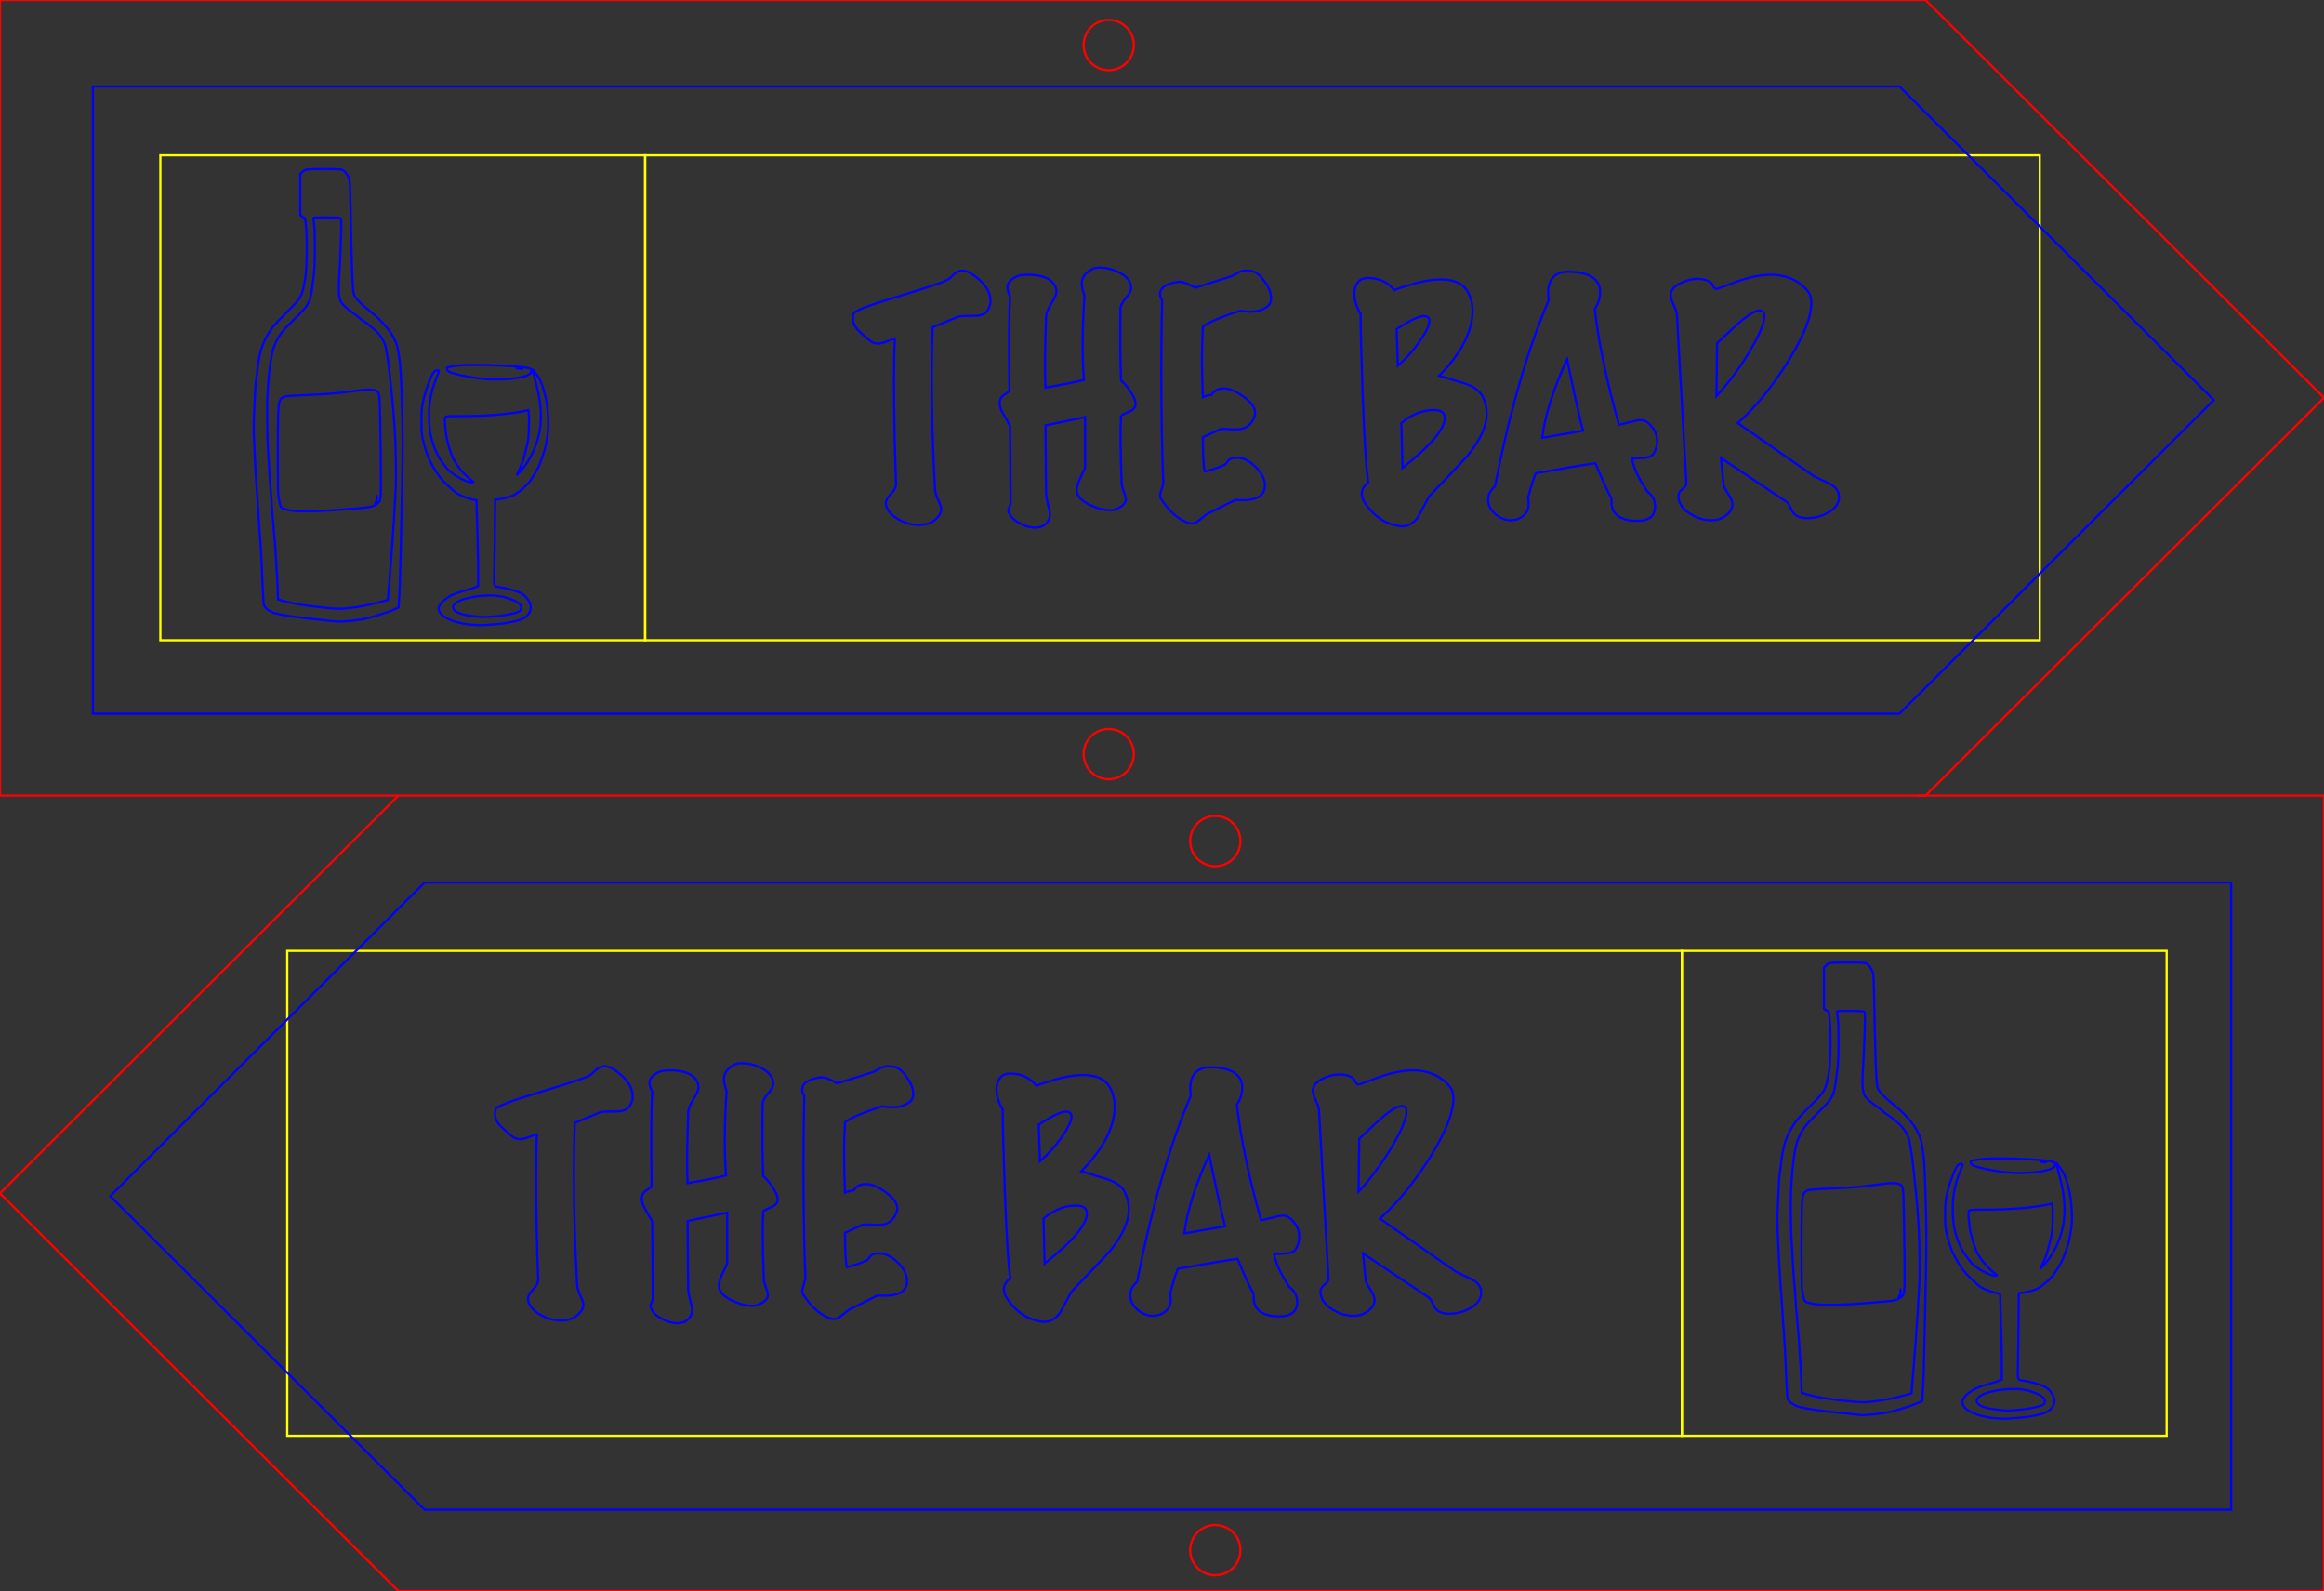 <?xml version="1.0" encoding="UTF-8" standalone="no"?>
<!-- Created with Inkscape (http://www.inkscape.org/) -->

<svg
   width="277.592mm"
   height="190mm"
   viewBox="0 0 277.592 190"
   version="1.1"
   id="svg5"
   inkscape:version="1.2.1 (9c6d41e, 2022-07-14)"
   sodipodi:docname="signage-bar.svg"
   xml:space="preserve"
   xmlns:inkscape="http://www.inkscape.org/namespaces/inkscape"
   xmlns:sodipodi="http://sodipodi.sourceforge.net/DTD/sodipodi-0.dtd"
   xmlns="http://www.w3.org/2000/svg"
   xmlns:svg="http://www.w3.org/2000/svg"><rect x="0" y="0" width="277.592" height="190" fill="#333333" stroke="none"/><sodipodi:namedview
     id="namedview7"
     pagecolor="#ffffff"
     bordercolor="#666666"
     borderopacity="1.0"
     inkscape:showpageshadow="2"
     inkscape:pageopacity="0.0"
     inkscape:pagecheckerboard="0"
     inkscape:deskcolor="#d1d1d1"
     inkscape:document-units="mm"
     showgrid="false"
     inkscape:zoom="0.57753476"
     inkscape:cx="376.60071"
     inkscape:cy="392.18419"
     inkscape:window-width="1280"
     inkscape:window-height="701"
     inkscape:window-x="0"
     inkscape:window-y="25"
     inkscape:window-maximized="0"
     inkscape:current-layer="layer1" /><defs
     id="defs2" /><g
     inkscape:label="Layer 1"
     inkscape:groupmode="layer"
     id="layer1"
     transform="translate(-74.25,-10.068)"><path
       id="rect234"
       style="vector-effect:non-scaling-stroke;fill:none;stroke:#ff0000;stroke-width:0.265;-inkscape-stroke:hairline;stop-color:#000000"
       d="m 74.25,10.068 h 230 l 47.591,47.5 -47.591,47.5 H 74.25 Z"
       sodipodi:nodetypes="cccccc" /><g
       aria-label="THE BAR"
       id="text664"
       style="font-size:35.278px;line-height:1.25;text-align:center;text-anchor:middle;vector-effect:non-scaling-stroke;fill:none;stroke:#0000ff;stroke-width:0.265;-inkscape-stroke:hairline"><path
         d="m 192.282,47.04 q -0.388,0.741 -1.658,0.741 -1.658,0 -1.94,0.106 -1.305,0.564 -3.034,1.27 -0.106,2.681 -0.106,5.891 0,6.526 0.388,13.37 0,0.494 0.353,1.305 0.388,0.776 0.388,1.129 0,0.459 -0.318,0.847 -0.776,1.058 -2.328,1.058 -1.341,0 -2.575,-0.741 -1.199,-0.706 -1.376,-1.693 -0.106,-0.529 0.529,-1.199 0.67,-0.67 0.67,-1.27 -0.247,-7.02 -0.247,-12.277 0,-3.175 0.106,-5.08 -0.035,0 -0.988,0.353 -0.635,0.247 -1.023,0.247 -0.564,0 -1.023,-0.388 -1.129,-0.953 -1.411,-1.27 -0.564,-0.635 -0.564,-1.341 0,-0.247 0.071,-0.564 0.106,-0.494 5.151,-2.011 5.433,-1.658 5.856,-1.94 0.388,-0.141 0.847,-0.635 0.494,-0.494 1.058,-0.564 0.776,-0.071 2.046,1.023 1.411,1.235 1.411,2.575 0,0.529 -0.282,1.058 z"
         style="font-family:'Marker Felt';-inkscape-font-specification:'Marker Felt';vector-effect:non-scaling-stroke"
         id="path1785" /><path
         d="m 208.157,59.669 q -0.141,2.822 0.071,8.114 0,0.353 0.247,0.988 0.247,0.635 0.247,0.917 0,0.706 -1.199,1.199 -0.247,0.106 -0.635,0.106 -1.164,0 -2.469,-0.635 -1.552,-0.741 -1.552,-1.764 0,-0.459 0.318,-1.199 0.353,-0.741 0.67,-1.446 v -6.068 l -4.727,0.988 q 0,1.729 0.035,4.868 0.035,3.14 0.035,3.175 0,0.423 0.212,1.305 0.247,0.882 0.247,1.27 0,0.706 -0.494,1.129 -0.459,0.459 -1.27,0.459 -0.847,0 -1.729,-0.459 -0.882,-0.459 -1.199,-0.953 -0.282,-0.459 -0.282,-0.67 0,-0.071 0.282,-0.741 0,-1.517 -0.035,-4.939 -0.035,-3.422 -0.035,-4.374 -0.035,-0.106 -0.847,-1.517 -0.494,-0.811 -0.353,-1.517 0.071,-0.388 0.423,-0.635 0.353,-0.247 0.706,-0.494 -0.106,-8.396 0.071,-11.359 -0.318,-0.635 -0.318,-1.023 0,-0.776 1.094,-1.305 0.459,-0.212 1.305,-0.212 2.752,0 3.351,1.482 0.106,0.282 0.106,0.529 0,0.494 -0.635,1.482 -0.6,0.953 -0.6,1.588 -0.212,5.644 -0.071,8.396 3.457,-0.6 4.586,-0.917 -0.318,-4.304 0.07,-10.089 -0.318,-0.882 -0.318,-1.446 0,-1.058 1.305,-1.729 0.282,-0.141 0.811,-0.141 1.235,0 2.399,0.6 1.341,0.706 1.376,1.799 0.035,0.494 -0.635,1.235 -0.635,0.741 -0.635,1.305 -0.071,5.08 0.071,8.537 0.564,0.459 1.129,1.341 0.6,0.882 0.6,1.446 0,0.564 -0.6,0.847 -0.6,0.282 -1.129,0.529 z"
         style="font-family:'Marker Felt';-inkscape-font-specification:'Marker Felt';vector-effect:non-scaling-stroke"
         id="path1787" /><path
         d="m 225.69,46.616 q -0.811,0.67 -2.081,0.67 -0.529,0 -1.235,-0.106 -1.023,0.318 -1.834,0.635 -1.976,0.741 -2.611,1.27 -0.212,3.669 0,8.396 0.212,-0.141 1.058,-0.282 0.423,-0.741 1.446,-0.741 1.023,0 2.364,0.988 1.376,0.988 1.376,1.94 0,0.247 -0.106,0.494 -0.423,1.058 -1.305,1.341 -0.529,0.176 -1.552,0.106 -1.023,-0.106 -1.305,0.035 -0.811,0.388 -1.976,0.917 0,3.175 0.212,4.092 1.482,-0.353 2.469,-0.847 0.176,-0.247 0.353,-0.459 0.353,-0.388 1.27,-0.318 0.988,0.071 2.046,1.129 1.058,1.058 1.058,2.152 0,0.953 -0.811,1.411 -0.811,0.459 -2.716,0.318 l -3.316,1.658 q -0.212,0.106 -0.917,0.706 -0.529,0.459 -0.953,0.459 -0.141,0 -0.318,-0.035 -1.87,-0.564 -3.387,-2.928 -0.106,-0.176 -0.106,-0.423 0,-0.106 0.388,-1.411 -0.388,-10.266 -0.141,-21.872 -0.247,-0.353 -0.247,-0.706 0,-1.164 2.152,-1.482 0.459,-0.071 1.164,0.247 0.459,0.247 0.882,0.459 l 4.233,-1.341 q 0.141,-0.035 0.811,-0.423 0.459,-0.282 1.058,-0.282 0.282,0 0.67,0.071 0.776,0.141 1.517,1.235 0.776,1.058 0.776,2.011 0,0.6 -0.388,0.917 z"
         style="font-family:'Marker Felt';-inkscape-font-specification:'Marker Felt';vector-effect:non-scaling-stroke"
         id="path1789" /><path
         d="m 251.831,59.457 q 0,2.223 -2.293,5.045 -0.459,0.529 -4.586,4.833 -0.67,1.27 -1.341,2.505 -0.882,1.199 -2.117,1.058 -2.399,-0.282 -4.022,-2.505 -0.564,-0.741 -0.564,-1.376 0,-0.706 0.776,-1.341 -0.353,-1.94 -0.67,-10.513 -0.247,-7.056 -0.247,-9.631 -0.741,-1.164 -0.741,-2.399 0,-0.917 0.529,-1.482 0.388,-0.388 1.129,-0.388 1.905,0 3.104,1.446 3.422,-1.27 5.574,-1.27 2.434,0 3.246,1.552 0.529,0.988 0.529,2.187 0,3.704 -3.986,7.761 1.623,0.494 3.246,0.988 1.517,0.564 1.976,1.552 0.459,0.953 0.459,1.976 z m -7.514,-11.642 q -0.882,0 -3.246,1.552 0,0.318 0.071,2.081 0.071,1.729 0.071,2.293 1.411,-1.199 2.575,-2.858 1.199,-1.693 1.199,-2.505 0,-0.564 -0.67,-0.564 z m 1.199,11.218 q -2.046,0 -3.881,1.552 l 0.141,5.362 q 5.045,-3.986 5.045,-5.962 0,-0.953 -1.305,-0.953 z"
         style="font-family:'Marker Felt';-inkscape-font-specification:'Marker Felt';vector-effect:non-scaling-stroke"
         id="path1791" /><path
         d="m 271.798,64.185 q -0.247,0.459 -1.094,0.564 -0.071,0 -1.517,0.071 0.247,1.588 1.834,3.951 0.917,0.67 0.917,1.764 0,1.729 -2.117,1.729 -2.011,0 -2.752,-1.023 -0.247,-0.353 -0.318,-0.953 0,-0.388 -0.035,-0.811 -0.318,-0.318 -1.905,-4.092 -2.893,0.423 -7.126,1.199 -0.423,1.023 -0.917,2.963 0.071,0.353 0.071,0.67 0,0.953 -0.635,1.446 -0.635,0.529 -1.517,0.529 -0.988,0 -1.834,-0.741 -0.847,-0.741 -0.847,-1.729 0,-0.882 0.811,-1.588 2.646,-13.441 6.421,-22.225 -0.071,-0.423 -0.071,-0.847 0,-1.764 1.199,-2.328 0.494,-0.212 1.27,-0.212 1.482,0 2.469,0.459 1.27,0.635 1.27,1.905 0,1.164 -0.635,2.081 0.67,5.997 2.893,13.829 0.212,-0.035 1.446,-0.353 0.741,-0.212 1.129,-0.212 0.459,0 0.741,0.212 1.235,0.953 1.235,2.328 0,0.741 -0.388,1.411 z m -8.467,-2.681 q -0.6,-2.223 -1.905,-8.537 -2.505,5.468 -2.963,9.384 z"
         style="font-family:'Marker Felt';-inkscape-font-specification:'Marker Felt';vector-effect:non-scaling-stroke"
         id="path1793" /><path
         d="m 293.882,69.053 q 0.035,0.212 0.035,0.388 0,1.058 -1.235,1.799 -1.235,0.706 -2.575,0.706 -0.811,0 -1.305,-0.318 -0.353,-0.212 -0.635,-0.811 -0.247,-0.635 -0.564,-0.847 l -7.796,-5.221 0.318,3.246 q 0.035,0.247 0.529,1.023 0.529,0.776 0.529,1.305 0,0.776 -0.988,1.446 -0.6,0.423 -1.517,0.423 -1.305,0 -2.434,-0.706 -1.235,-0.706 -1.482,-1.799 -0.035,-0.212 -0.035,-0.353 0,-0.494 0.459,-0.847 0.494,-0.388 0.494,-0.706 l -1.129,-20.108 q -0.035,-0.459 -0.388,-1.199 -0.353,-0.776 -0.353,-1.129 0,-0.917 1.199,-1.482 0.988,-0.494 2.011,-0.494 0.67,0 1.164,0.212 0.494,0.176 0.67,0.6 0.176,0.388 0.423,0.388 0.035,0.035 2.152,-0.776 2.469,-0.917 4.339,-0.917 2.716,0 4.374,1.905 0.459,0.529 0.459,1.482 0,2.575 -2.963,7.267 -2.822,4.41 -5.821,7.056 l 9.102,6.35 q 0.035,0.035 1.764,0.847 0.988,0.459 1.199,1.27 z m -9.454,-21.908 q -0.776,0 -2.469,1.482 -0.353,0.282 -2.611,2.434 l -0.071,6.315 q 2.187,-2.399 3.951,-5.327 1.764,-2.963 1.764,-4.233 0,-0.67 -0.564,-0.67 z"
         style="font-family:'Marker Felt';-inkscape-font-specification:'Marker Felt';vector-effect:non-scaling-stroke"
         id="path1795" /></g><rect
       style="vector-effect:non-scaling-stroke;fill:none;stroke:#ffff00;stroke-width:0.265;stroke-opacity:1;-inkscape-stroke:hairline;stop-color:#000000"
       id="rect716"
       width="57.903"
       height="57.903"
       x="93.403"
       y="28.616" /><rect
       style="vector-effect:non-scaling-stroke;fill:none;stroke:#ffff00;stroke-width:0.265;stroke-opacity:1;-inkscape-stroke:hairline;stop-color:#000000"
       id="rect1272"
       width="166.583"
       height="57.903"
       x="151.306"
       y="28.616" /><path
       id="path2062"
       style="vector-effect:non-scaling-stroke;fill:none;stroke:#ff0000;stroke-width:0.265;-inkscape-stroke:hairline;stop-color:#000000"
       d="m 121.841,105.068 -47.591,47.5 47.591,47.5 h 230 V 105.068 h -48.511"
       sodipodi:nodetypes="cccccc" /><g
       aria-label="THE BAR"
       id="text2066"
       style="font-size:35.278px;line-height:1.25;text-align:center;text-anchor:middle;vector-effect:non-scaling-stroke;fill:none;stroke:#0000ff;stroke-width:0.265;-inkscape-stroke:hairline"><path
         d="m 149.535,142.04 q -0.388,0.741 -1.658,0.741 -1.658,0 -1.94,0.106 -1.305,0.564 -3.034,1.27 -0.106,2.681 -0.106,5.891 0,6.526 0.388,13.37 0,0.494 0.353,1.305 0.388,0.776 0.388,1.129 0,0.459 -0.318,0.847 -0.776,1.058 -2.328,1.058 -1.341,0 -2.575,-0.741 -1.199,-0.706 -1.376,-1.693 -0.106,-0.529 0.529,-1.199 0.67,-0.67 0.67,-1.27 -0.247,-7.02 -0.247,-12.277 0,-3.175 0.106,-5.08 -0.035,0 -0.988,0.353 -0.635,0.247 -1.023,0.247 -0.564,0 -1.023,-0.388 -1.129,-0.953 -1.411,-1.27 -0.564,-0.635 -0.564,-1.341 0,-0.247 0.071,-0.564 0.106,-0.494 5.151,-2.011 5.433,-1.658 5.856,-1.94 0.388,-0.141 0.847,-0.635 0.494,-0.494 1.058,-0.564 0.776,-0.07 2.046,1.023 1.411,1.235 1.411,2.575 0,0.529 -0.282,1.058 z"
         style="font-family:'Marker Felt';-inkscape-font-specification:'Marker Felt';vector-effect:non-scaling-stroke"
         id="path1772" /><path
         d="m 165.41,154.669 q -0.141,2.822 0.071,8.114 0,0.353 0.247,0.988 0.247,0.635 0.247,0.917 0,0.706 -1.199,1.199 -0.247,0.106 -0.635,0.106 -1.164,0 -2.469,-0.635 -1.552,-0.741 -1.552,-1.764 0,-0.459 0.318,-1.199 0.353,-0.741 0.67,-1.446 v -6.068 l -4.727,0.988 q 0,1.729 0.035,4.868 0.035,3.14 0.035,3.175 0,0.423 0.212,1.305 0.247,0.882 0.247,1.27 0,0.706 -0.494,1.129 -0.459,0.459 -1.27,0.459 -0.847,0 -1.729,-0.459 -0.882,-0.459 -1.199,-0.953 -0.282,-0.459 -0.282,-0.67 0,-0.071 0.282,-0.741 0,-1.517 -0.035,-4.939 -0.035,-3.422 -0.035,-4.374 -0.035,-0.106 -0.847,-1.517 -0.494,-0.811 -0.353,-1.517 0.071,-0.388 0.423,-0.635 0.353,-0.247 0.706,-0.494 -0.106,-8.396 0.071,-11.359 -0.318,-0.635 -0.318,-1.023 0,-0.776 1.094,-1.305 0.459,-0.212 1.305,-0.212 2.752,0 3.351,1.482 0.106,0.282 0.106,0.529 0,0.494 -0.635,1.482 -0.6,0.953 -0.6,1.587 -0.212,5.644 -0.071,8.396 3.457,-0.6 4.586,-0.917 -0.318,-4.304 0.07,-10.089 -0.318,-0.882 -0.318,-1.446 0,-1.058 1.305,-1.729 0.282,-0.141 0.811,-0.141 1.235,0 2.399,0.6 1.341,0.706 1.376,1.799 0.035,0.494 -0.635,1.235 -0.635,0.741 -0.635,1.305 -0.071,5.08 0.07,8.537 0.564,0.459 1.129,1.341 0.6,0.882 0.6,1.446 0,0.564 -0.6,0.847 -0.6,0.282 -1.129,0.529 z"
         style="font-family:'Marker Felt';-inkscape-font-specification:'Marker Felt';vector-effect:non-scaling-stroke"
         id="path1774" /><path
         d="m 182.943,141.616 q -0.811,0.67 -2.081,0.67 -0.529,0 -1.235,-0.106 -1.023,0.318 -1.834,0.635 -1.976,0.741 -2.611,1.27 -0.212,3.669 0,8.396 0.212,-0.141 1.058,-0.282 0.423,-0.741 1.446,-0.741 1.023,0 2.364,0.988 1.376,0.988 1.376,1.94 0,0.247 -0.106,0.494 -0.423,1.058 -1.305,1.341 -0.529,0.176 -1.552,0.106 -1.023,-0.106 -1.305,0.035 -0.811,0.388 -1.976,0.917 0,3.175 0.212,4.092 1.482,-0.353 2.469,-0.847 0.176,-0.247 0.353,-0.459 0.353,-0.388 1.27,-0.318 0.988,0.07 2.046,1.129 1.058,1.058 1.058,2.152 0,0.953 -0.811,1.411 -0.811,0.459 -2.716,0.318 l -3.316,1.658 q -0.212,0.106 -0.917,0.706 -0.529,0.459 -0.953,0.459 -0.141,0 -0.318,-0.035 -1.87,-0.564 -3.387,-2.928 -0.106,-0.176 -0.106,-0.423 0,-0.106 0.388,-1.411 -0.388,-10.266 -0.141,-21.872 -0.247,-0.353 -0.247,-0.706 0,-1.164 2.152,-1.482 0.459,-0.071 1.164,0.247 0.459,0.247 0.882,0.459 l 4.233,-1.341 q 0.141,-0.035 0.811,-0.423 0.459,-0.282 1.058,-0.282 0.282,0 0.67,0.071 0.776,0.141 1.517,1.235 0.776,1.058 0.776,2.011 0,0.6 -0.388,0.917 z"
         style="font-family:'Marker Felt';-inkscape-font-specification:'Marker Felt';vector-effect:non-scaling-stroke"
         id="path1776" /><path
         d="m 209.084,154.457 q 0,2.223 -2.293,5.045 -0.459,0.529 -4.586,4.833 -0.67,1.27 -1.341,2.505 -0.882,1.199 -2.117,1.058 -2.399,-0.282 -4.022,-2.505 -0.564,-0.741 -0.564,-1.376 0,-0.706 0.776,-1.341 -0.353,-1.94 -0.67,-10.513 -0.247,-7.056 -0.247,-9.631 -0.741,-1.164 -0.741,-2.399 0,-0.917 0.529,-1.482 0.388,-0.388 1.129,-0.388 1.905,0 3.104,1.446 3.422,-1.27 5.574,-1.27 2.434,0 3.246,1.552 0.529,0.988 0.529,2.187 0,3.704 -3.986,7.761 1.623,0.494 3.246,0.988 1.517,0.564 1.976,1.552 0.459,0.953 0.459,1.976 z m -7.514,-11.642 q -0.882,0 -3.246,1.552 0,0.318 0.07,2.081 0.071,1.729 0.071,2.293 1.411,-1.199 2.575,-2.857 1.199,-1.693 1.199,-2.505 0,-0.564 -0.67,-0.564 z m 1.199,11.218 q -2.046,0 -3.881,1.552 l 0.141,5.362 q 5.045,-3.986 5.045,-5.962 0,-0.953 -1.305,-0.953 z"
         style="font-family:'Marker Felt';-inkscape-font-specification:'Marker Felt';vector-effect:non-scaling-stroke"
         id="path1778" /><path
         d="m 229.051,159.185 q -0.247,0.459 -1.094,0.564 -0.07,0 -1.517,0.07 0.247,1.588 1.834,3.951 0.917,0.67 0.917,1.764 0,1.729 -2.117,1.729 -2.011,0 -2.752,-1.023 -0.247,-0.353 -0.318,-0.953 0,-0.388 -0.035,-0.811 -0.318,-0.318 -1.905,-4.092 -2.893,0.423 -7.126,1.199 -0.423,1.023 -0.917,2.963 0.071,0.353 0.071,0.67 0,0.953 -0.635,1.446 -0.635,0.529 -1.517,0.529 -0.988,0 -1.834,-0.741 -0.847,-0.741 -0.847,-1.729 0,-0.882 0.811,-1.587 2.646,-13.441 6.421,-22.225 -0.071,-0.423 -0.071,-0.847 0,-1.764 1.199,-2.328 0.494,-0.212 1.27,-0.212 1.482,0 2.469,0.459 1.27,0.635 1.27,1.905 0,1.164 -0.635,2.081 0.67,5.997 2.893,13.829 0.212,-0.035 1.446,-0.353 0.741,-0.212 1.129,-0.212 0.459,0 0.741,0.212 1.235,0.953 1.235,2.328 0,0.741 -0.388,1.411 z m -8.467,-2.681 q -0.6,-2.223 -1.905,-8.537 -2.505,5.468 -2.963,9.384 z"
         style="font-family:'Marker Felt';-inkscape-font-specification:'Marker Felt';vector-effect:non-scaling-stroke"
         id="path1780" /><path
         d="m 251.135,164.053 q 0.035,0.212 0.035,0.388 0,1.058 -1.235,1.799 -1.235,0.706 -2.575,0.706 -0.811,0 -1.305,-0.318 -0.353,-0.212 -0.635,-0.811 -0.247,-0.635 -0.564,-0.847 l -7.796,-5.221 0.318,3.246 q 0.035,0.247 0.529,1.023 0.529,0.776 0.529,1.305 0,0.776 -0.988,1.446 -0.6,0.423 -1.517,0.423 -1.305,0 -2.434,-0.706 -1.235,-0.706 -1.482,-1.799 -0.035,-0.212 -0.035,-0.353 0,-0.494 0.459,-0.847 0.494,-0.388 0.494,-0.706 l -1.129,-20.108 q -0.035,-0.459 -0.388,-1.199 -0.353,-0.776 -0.353,-1.129 0,-0.917 1.199,-1.482 0.988,-0.494 2.011,-0.494 0.67,0 1.164,0.212 0.494,0.176 0.67,0.6 0.176,0.388 0.423,0.388 0.035,0.035 2.152,-0.776 2.469,-0.917 4.339,-0.917 2.716,0 4.374,1.905 0.459,0.529 0.459,1.482 0,2.575 -2.963,7.267 -2.822,4.41 -5.821,7.056 l 9.102,6.35 q 0.035,0.035 1.764,0.847 0.988,0.459 1.199,1.27 z m -9.454,-21.908 q -0.776,0 -2.469,1.482 -0.353,0.282 -2.611,2.434 l -0.07,6.315 q 2.187,-2.399 3.951,-5.327 1.764,-2.963 1.764,-4.233 0,-0.67 -0.564,-0.67 z"
         style="font-family:'Marker Felt';-inkscape-font-specification:'Marker Felt';vector-effect:non-scaling-stroke"
         id="path1782" /></g><rect
       style="vector-effect:non-scaling-stroke;fill:none;stroke:#ffff00;stroke-width:0.265;stroke-opacity:1;-inkscape-stroke:hairline;stop-color:#000000"
       id="rect2068"
       width="57.903"
       height="57.903"
       x="275.142"
       y="123.616" /><rect
       style="vector-effect:non-scaling-stroke;fill:none;stroke:#ffff00;stroke-width:0.265;stroke-opacity:1;-inkscape-stroke:hairline;stop-color:#000000"
       id="rect2070"
       width="166.583"
       height="57.903"
       x="108.559"
       y="123.616" /><path
       style="fill:none;stroke-width:0.265;stroke:#0000ff;stroke-opacity:1;stroke-dasharray:none;vector-effect:non-scaling-stroke;-inkscape-stroke:hairline"
       d="m 130.533,84.667 c -0.303,-0.029 -0.689,-0.083 -0.857,-0.121 -0.168,-0.038 -0.489,-0.105 -0.714,-0.15 -0.62,-0.124 -1.594,-0.579 -1.939,-0.906 -0.224,-0.212 -0.378,-0.522 -0.378,-0.759 0,-0.303 0.31,-0.743 0.761,-1.082 0.675,-0.506 1.185,-0.734 2.422,-1.077 0.623,-0.173 1.222,-0.36 1.331,-0.416 l 0.199,-0.101 0.009,-0.522 c 0.018,-1.014 -0.015,-3.358 -0.071,-5.021 -0.031,-0.926 -0.075,-2.364 -0.096,-3.196 l -0.039,-1.512 -0.284,-0.041 c -0.339,-0.049 -1.42,-0.423 -1.723,-0.596 -0.118,-0.067 -0.275,-0.154 -0.349,-0.194 -0.132,-0.071 -0.492,-0.388 -1.203,-1.06 -0.825,-0.78 -1.456,-1.693 -2.123,-3.073 -0.198,-0.41 -0.601,-1.688 -0.743,-2.357 -0.126,-0.593 -0.142,-0.841 -0.142,-2.081 1.8e-4,-1.204 0.021,-1.519 0.14,-2.173 0.227,-1.238 1.006,-3.397 1.356,-3.755 0.113,-0.116 0.239,-0.177 0.377,-0.184 0.188,-0.009 0.206,0.004 0.187,0.143 -0.012,0.084 -0.115,0.38 -0.229,0.657 -0.52,1.262 -0.765,2.221 -0.89,3.492 -0.092,0.934 -0.034,2.426 0.127,3.259 0.252,1.304 0.791,2.617 1.403,3.418 0.189,0.248 0.407,0.537 0.483,0.642 0.567,0.784 2.419,1.823 3.111,1.744 0.177,-0.02 0.175,-0.024 -0.188,-0.303 -0.517,-0.398 -1.306,-1.238 -1.593,-1.696 -0.134,-0.213 -0.299,-0.475 -0.368,-0.582 -0.285,-0.443 -0.709,-1.705 -0.908,-2.704 -0.104,-0.521 -0.222,-1.649 -0.222,-2.123 -7e-5,-0.487 -0.029,-0.479 1.764,-0.479 3.293,-0.001 5.971,-0.218 7.828,-0.633 l 0.379,-0.085 0.049,0.344 c 0.067,0.466 0.037,2.5 -0.045,3.068 -0.083,0.576 -0.438,1.998 -0.681,2.724 -0.101,0.303 -0.306,0.799 -0.455,1.102 l -0.271,0.551 0.327,-0.344 c 1.055,-1.109 1.801,-2.487 2.265,-4.186 0.404,-1.477 0.418,-3.369 0.04,-5.16 -0.209,-0.989 -0.645,-2.662 -0.74,-2.84 -0.053,-0.098 -0.049,-0.119 0.016,-0.098 0.11,0.037 0.689,0.851 0.908,1.276 0.096,0.187 0.217,0.49 0.269,0.673 0.052,0.183 0.166,0.567 0.253,0.853 0.347,1.133 0.543,3.384 0.405,4.653 -0.114,1.054 -0.313,2.004 -0.566,2.706 -0.137,0.381 -0.301,0.837 -0.363,1.014 -0.131,0.37 -0.449,0.97 -0.82,1.545 -0.141,0.219 -0.3,0.467 -0.353,0.551 -0.246,0.39 -1.166,1.228 -1.763,1.606 -0.351,0.222 -1.218,0.504 -1.745,0.567 -0.168,0.02 -0.394,0.05 -0.501,0.066 l -0.195,0.03 -0.003,1.146 c -0.005,1.818 -0.064,6.353 -0.101,7.727 -0.039,1.483 -0.038,1.484 0.565,1.558 0.853,0.104 2.212,0.489 2.685,0.761 0.384,0.221 0.614,0.454 0.878,0.89 0.373,0.616 0.305,1.236 -0.195,1.757 -0.32,0.334 -1.037,0.624 -1.88,0.76 -0.312,0.05 -0.588,0.104 -0.613,0.12 -0.093,0.057 -2.647,0.274 -3.136,0.266 -0.278,-0.005 -0.753,-0.032 -1.056,-0.06 z m 2.544,-0.976 c 1.59,-0.125 3.002,-0.428 3.315,-0.711 0.072,-0.065 0.11,-0.187 0.11,-0.353 0,-0.214 -0.036,-0.288 -0.23,-0.47 -0.352,-0.332 -1.328,-0.716 -2.25,-0.886 -1.759,-0.325 -4.797,0.181 -5.453,0.908 -0.115,0.127 -0.209,0.285 -0.209,0.351 0,0.609 0.827,0.953 2.785,1.159 0.71,0.075 1.012,0.075 1.931,0.003 z m -18.674,0.581 c -0.051,-0.014 -0.822,-0.096 -1.714,-0.181 -0.892,-0.085 -1.829,-0.182 -2.081,-0.215 -1.451,-0.188 -2.701,-0.382 -2.965,-0.46 -0.166,-0.049 -0.36,-0.089 -0.43,-0.089 -0.211,0 -0.968,-0.399 -1.177,-0.62 -0.107,-0.113 -0.225,-0.286 -0.262,-0.383 -0.037,-0.097 -0.092,-0.841 -0.124,-1.653 -0.125,-3.226 -0.275,-6.019 -0.368,-6.863 -0.03,-0.269 -0.07,-0.875 -0.09,-1.347 -0.019,-0.471 -0.049,-0.953 -0.065,-1.071 -0.016,-0.118 -0.084,-1.068 -0.151,-2.112 -0.067,-1.044 -0.136,-1.994 -0.152,-2.112 -0.016,-0.118 -0.058,-0.862 -0.091,-1.653 -0.034,-0.791 -0.094,-2.074 -0.133,-2.851 -0.055,-1.081 -0.054,-1.835 0.001,-3.214 0.101,-2.512 0.182,-3.846 0.249,-4.097 0.031,-0.118 0.089,-0.545 0.128,-0.949 0.175,-1.819 0.526,-3.106 1.136,-4.163 0.61,-1.058 0.844,-1.34 2.358,-2.85 1.837,-1.832 1.862,-1.879 2.252,-4.159 0.196,-1.145 0.231,-4.674 0.064,-6.305 -0.077,-0.751 -0.103,-0.857 -0.207,-0.857 -0.047,0 -0.171,-0.071 -0.274,-0.158 l -0.188,-0.158 v -2.45 -2.45 l 0.231,-0.231 c 0.129,-0.129 0.339,-0.261 0.474,-0.299 0.341,-0.095 3.982,-0.093 4.254,0.003 0.357,0.124 0.771,0.692 0.912,1.249 0.051,0.204 0.094,1.279 0.131,3.302 0.118,6.472 0.222,9.411 0.362,10.177 0.095,0.522 0.649,1.121 2.175,2.354 1.16,0.937 2.184,2.124 2.653,3.077 0.378,0.768 0.454,1.057 0.648,2.452 0.124,0.891 0.171,1.63 0.246,3.857 0.164,4.842 0.173,6.368 0.071,11.233 -0.054,2.576 -0.127,6.116 -0.162,7.866 -0.058,2.925 -0.111,4.398 -0.218,6.083 l -0.04,0.634 -0.344,0.151 c -0.189,0.083 -0.399,0.175 -0.467,0.205 -0.477,0.212 -2.137,0.731 -3.091,0.967 -0.823,0.203 -3.22,0.434 -3.551,0.342 z m 1.559,-1.59 c 1.144,-0.135 2.291,-0.357 3.533,-0.683 l 1.082,-0.284 0.038,-0.526 c 0.021,-0.289 0.077,-0.953 0.126,-1.474 0.048,-0.522 0.101,-1.183 0.116,-1.469 0.015,-0.286 0.07,-0.961 0.12,-1.5 0.051,-0.539 0.109,-1.324 0.13,-1.745 0.02,-0.421 0.075,-1.206 0.122,-1.745 0.047,-0.539 0.117,-1.668 0.156,-2.51 0.039,-0.842 0.095,-1.833 0.124,-2.204 0.076,-0.965 0.024,-5.05 -0.088,-6.91 -0.092,-1.529 -0.275,-3.675 -0.406,-4.752 -0.035,-0.286 -0.103,-0.961 -0.152,-1.5 -0.152,-1.665 -0.477,-3.784 -0.654,-4.257 -0.183,-0.491 -0.685,-1.227 -1.054,-1.547 -0.587,-0.509 -1.278,-1.057 -1.442,-1.144 -0.082,-0.044 -0.319,-0.223 -0.526,-0.399 -0.207,-0.176 -0.539,-0.431 -0.738,-0.567 -0.721,-0.494 -1.332,-1.052 -1.477,-1.35 -0.302,-0.622 -0.32,-1.394 -0.109,-4.786 0.047,-0.758 0.105,-2.218 0.128,-3.245 0.04,-1.75 0.035,-1.874 -0.067,-1.959 -0.091,-0.075 -0.38,-0.091 -1.677,-0.091 -1.529,0 -1.567,0.003 -1.56,0.122 0.004,0.067 0.045,0.425 0.092,0.796 0.059,0.466 0.083,1.323 0.079,2.785 -0.005,1.881 -0.024,2.269 -0.172,3.551 -0.254,2.198 -0.393,2.727 -0.904,3.436 -0.189,0.262 -0.979,1.085 -2.109,2.196 -0.594,0.584 -1.152,1.313 -1.348,1.762 -0.084,0.192 -0.204,0.46 -0.267,0.595 -0.396,0.848 -0.726,3.185 -0.865,6.122 -0.07,1.497 -0.032,4.872 0.072,6.397 0.034,0.488 0.1,1.604 0.148,2.48 0.048,0.876 0.116,1.84 0.151,2.143 0.035,0.303 0.105,1.221 0.156,2.041 0.051,0.82 0.103,1.508 0.117,1.53 0.013,0.022 0.056,0.508 0.094,1.081 0.038,0.572 0.095,1.206 0.125,1.408 0.03,0.202 0.085,0.96 0.12,1.683 0.036,0.724 0.094,1.647 0.13,2.051 0.035,0.404 0.084,1.341 0.107,2.081 l 0.042,1.347 0.582,0.17 c 0.32,0.093 0.926,0.237 1.347,0.319 1.132,0.221 2.252,0.368 4.408,0.577 0.822,0.08 1.314,0.074 2.171,-0.027 z m -6.64,-11.607 c -0.617,-0.057 -1.35,-0.245 -1.455,-0.373 -0.152,-0.186 -0.33,-0.977 -0.383,-1.699 -0.069,-0.937 -0.071,-7.689 -0.002,-9.458 0.055,-1.436 0.128,-1.729 0.489,-1.987 0.254,-0.181 0.654,-0.226 2.728,-0.308 0.943,-0.037 2.237,-0.109 2.877,-0.158 1.065,-0.083 1.689,-0.153 3.795,-0.43 0.888,-0.117 1.528,-0.09 1.814,0.075 0.406,0.234 0.404,0.216 0.479,3.604 0.037,1.683 0.074,4.397 0.081,6.03 0.015,3.421 0.009,3.485 -0.406,3.817 -0.482,0.385 -0.745,0.448 -2.458,0.588 -0.438,0.036 -1.113,0.092 -1.5,0.126 -2.423,0.211 -4.886,0.282 -6.061,0.174 z m 9.915,-1.151 c -0.001,-0.061 -0.034,-0.04 -0.09,0.058 -0.115,0.2 -0.113,0.309 0.002,0.157 0.049,-0.065 0.089,-0.162 0.088,-0.214 z m 0.046,-0.6 c -0.014,-0.093 -0.025,-0.017 -0.025,0.168 0,0.185 0.011,0.261 0.025,0.168 0.014,-0.093 0.014,-0.244 0,-0.337 z m 13.485,-13.953 c -1.594,-0.082 -4.074,-0.539 -4.813,-0.887 -0.196,-0.092 -0.262,-0.163 -0.292,-0.309 -0.021,-0.104 -0.028,-0.2 -0.016,-0.212 0.06,-0.06 0.95,-0.207 1.632,-0.27 1.352,-0.125 5.522,-0.003 7.397,0.216 0.855,0.1 1.051,0.186 1.051,0.462 0,0.411 -0.6,0.666 -2.089,0.89 -0.622,0.093 -2.1,0.15 -2.869,0.111 z m 3.857,-1.306 c -0.051,-0.033 -0.243,-0.056 -0.429,-0.051 l -0.337,0.008 0.275,0.043 c 0.447,0.069 0.597,0.069 0.49,0 z"
       id="path9516" /><path
       style="vector-effect:non-scaling-stroke;fill:none;stroke:#0000ff;stroke-width:0.265;stroke-dasharray:none;stroke-opacity:1;-inkscape-stroke:hairline"
       d="m 312.53,179.421 c -0.303,-0.029 -0.689,-0.083 -0.857,-0.121 -0.168,-0.038 -0.489,-0.105 -0.714,-0.15 -0.62,-0.124 -1.594,-0.579 -1.939,-0.906 -0.224,-0.212 -0.378,-0.522 -0.378,-0.759 0,-0.303 0.31,-0.743 0.761,-1.082 0.675,-0.506 1.185,-0.734 2.422,-1.077 0.623,-0.173 1.222,-0.36 1.331,-0.416 l 0.199,-0.101 0.009,-0.522 c 0.018,-1.014 -0.015,-3.358 -0.071,-5.021 -0.031,-0.926 -0.075,-2.364 -0.096,-3.196 l -0.039,-1.512 -0.284,-0.041 c -0.339,-0.049 -1.42,-0.423 -1.723,-0.596 -0.118,-0.067 -0.275,-0.154 -0.349,-0.194 -0.132,-0.071 -0.492,-0.388 -1.203,-1.06 -0.825,-0.78 -1.456,-1.693 -2.123,-3.073 -0.198,-0.41 -0.601,-1.688 -0.743,-2.357 -0.126,-0.593 -0.142,-0.841 -0.142,-2.081 1.8e-4,-1.204 0.021,-1.519 0.14,-2.173 0.227,-1.238 1.006,-3.397 1.356,-3.755 0.113,-0.116 0.239,-0.177 0.377,-0.184 0.188,-0.009 0.206,0.004 0.187,0.143 -0.012,0.084 -0.115,0.38 -0.229,0.657 -0.52,1.262 -0.765,2.221 -0.89,3.492 -0.092,0.934 -0.034,2.426 0.127,3.259 0.252,1.304 0.791,2.617 1.403,3.418 0.189,0.248 0.407,0.537 0.483,0.642 0.567,0.784 2.419,1.823 3.111,1.744 0.177,-0.02 0.175,-0.024 -0.188,-0.303 -0.517,-0.398 -1.306,-1.238 -1.593,-1.696 -0.134,-0.213 -0.299,-0.475 -0.368,-0.582 -0.285,-0.443 -0.709,-1.705 -0.908,-2.704 -0.104,-0.521 -0.222,-1.649 -0.222,-2.123 -7e-5,-0.487 -0.029,-0.479 1.764,-0.479 3.293,-0.001 5.971,-0.218 7.828,-0.633 l 0.379,-0.085 0.049,0.344 c 0.067,0.466 0.037,2.5 -0.045,3.068 -0.083,0.576 -0.438,1.998 -0.681,2.724 -0.101,0.303 -0.306,0.799 -0.455,1.102 l -0.271,0.551 0.327,-0.344 c 1.055,-1.109 1.801,-2.487 2.265,-4.186 0.404,-1.477 0.418,-3.369 0.04,-5.16 -0.209,-0.989 -0.645,-2.662 -0.74,-2.84 -0.053,-0.099 -0.049,-0.119 0.016,-0.098 0.11,0.037 0.689,0.851 0.908,1.276 0.096,0.187 0.217,0.49 0.269,0.673 0.052,0.183 0.166,0.567 0.253,0.853 0.347,1.133 0.543,3.384 0.405,4.653 -0.114,1.054 -0.313,2.004 -0.566,2.706 -0.137,0.381 -0.301,0.837 -0.363,1.014 -0.131,0.37 -0.449,0.97 -0.82,1.545 -0.141,0.219 -0.3,0.467 -0.353,0.551 -0.246,0.39 -1.166,1.228 -1.763,1.606 -0.351,0.222 -1.218,0.504 -1.745,0.567 -0.168,0.02 -0.394,0.05 -0.501,0.066 l -0.195,0.03 -0.003,1.146 c -0.005,1.818 -0.064,6.353 -0.101,7.727 -0.039,1.483 -0.038,1.484 0.565,1.558 0.853,0.104 2.212,0.489 2.685,0.761 0.384,0.221 0.614,0.454 0.878,0.89 0.373,0.616 0.305,1.236 -0.195,1.757 -0.32,0.334 -1.037,0.624 -1.88,0.76 -0.312,0.05 -0.588,0.104 -0.613,0.12 -0.093,0.057 -2.647,0.274 -3.136,0.266 -0.278,-0.005 -0.753,-0.032 -1.056,-0.06 z m 2.544,-0.976 c 1.59,-0.125 3.002,-0.428 3.315,-0.711 0.072,-0.065 0.11,-0.187 0.11,-0.353 0,-0.214 -0.036,-0.288 -0.23,-0.47 -0.352,-0.332 -1.328,-0.716 -2.25,-0.886 -1.759,-0.325 -4.797,0.181 -5.453,0.908 -0.115,0.127 -0.209,0.285 -0.209,0.351 0,0.609 0.827,0.953 2.785,1.159 0.71,0.075 1.012,0.075 1.931,0.003 z m -18.674,0.581 c -0.051,-0.014 -0.822,-0.096 -1.714,-0.181 -0.892,-0.086 -1.829,-0.182 -2.081,-0.215 -1.451,-0.188 -2.701,-0.382 -2.965,-0.46 -0.166,-0.049 -0.36,-0.089 -0.43,-0.089 -0.211,0 -0.968,-0.399 -1.177,-0.62 -0.107,-0.113 -0.225,-0.286 -0.262,-0.383 -0.037,-0.097 -0.092,-0.841 -0.124,-1.653 -0.125,-3.226 -0.275,-6.019 -0.368,-6.863 -0.03,-0.269 -0.07,-0.875 -0.09,-1.347 -0.019,-0.471 -0.049,-0.953 -0.065,-1.071 -0.016,-0.118 -0.084,-1.068 -0.151,-2.112 -0.067,-1.044 -0.136,-1.994 -0.152,-2.112 -0.016,-0.118 -0.058,-0.862 -0.091,-1.653 -0.034,-0.791 -0.094,-2.074 -0.133,-2.851 -0.055,-1.081 -0.054,-1.835 10e-4,-3.214 0.101,-2.512 0.182,-3.846 0.249,-4.097 0.031,-0.118 0.089,-0.545 0.128,-0.949 0.175,-1.819 0.526,-3.106 1.136,-4.163 0.61,-1.058 0.844,-1.34 2.358,-2.85 1.837,-1.832 1.862,-1.879 2.252,-4.159 0.196,-1.145 0.231,-4.674 0.064,-6.305 -0.077,-0.751 -0.103,-0.857 -0.207,-0.857 -0.047,0 -0.171,-0.071 -0.274,-0.158 l -0.188,-0.158 v -2.45 -2.45 l 0.231,-0.231 c 0.129,-0.129 0.339,-0.261 0.474,-0.299 0.341,-0.095 3.982,-0.093 4.254,0.002 0.357,0.124 0.771,0.692 0.912,1.249 0.051,0.204 0.094,1.279 0.131,3.302 0.118,6.472 0.222,9.411 0.362,10.177 0.095,0.522 0.649,1.121 2.175,2.354 1.16,0.937 2.184,2.124 2.653,3.077 0.378,0.768 0.454,1.057 0.648,2.452 0.124,0.891 0.171,1.63 0.246,3.857 0.164,4.842 0.173,6.368 0.071,11.233 -0.054,2.576 -0.127,6.116 -0.162,7.866 -0.058,2.925 -0.111,4.398 -0.218,6.083 l -0.04,0.634 -0.344,0.151 c -0.189,0.083 -0.399,0.175 -0.467,0.205 -0.477,0.212 -2.137,0.731 -3.091,0.967 -0.823,0.203 -3.22,0.434 -3.551,0.342 z m 1.559,-1.59 c 1.144,-0.135 2.291,-0.357 3.533,-0.683 l 1.082,-0.284 0.038,-0.526 c 0.021,-0.289 0.077,-0.953 0.126,-1.474 0.048,-0.522 0.101,-1.183 0.116,-1.469 0.015,-0.286 0.07,-0.961 0.12,-1.5 0.051,-0.539 0.109,-1.324 0.13,-1.745 0.02,-0.421 0.075,-1.206 0.122,-1.745 0.047,-0.539 0.117,-1.668 0.156,-2.51 0.039,-0.842 0.095,-1.833 0.124,-2.204 0.076,-0.965 0.024,-5.05 -0.088,-6.91 -0.092,-1.529 -0.275,-3.675 -0.406,-4.752 -0.035,-0.286 -0.103,-0.961 -0.152,-1.5 -0.152,-1.665 -0.477,-3.784 -0.654,-4.257 -0.183,-0.491 -0.685,-1.227 -1.054,-1.547 -0.587,-0.509 -1.278,-1.057 -1.442,-1.144 -0.082,-0.044 -0.319,-0.223 -0.526,-0.399 -0.207,-0.176 -0.539,-0.431 -0.738,-0.567 -0.721,-0.494 -1.332,-1.052 -1.477,-1.35 -0.302,-0.622 -0.32,-1.394 -0.109,-4.786 0.047,-0.758 0.105,-2.218 0.128,-3.245 0.04,-1.75 0.035,-1.874 -0.067,-1.959 -0.091,-0.075 -0.38,-0.091 -1.677,-0.091 -1.529,0 -1.567,0.003 -1.56,0.122 0.004,0.067 0.045,0.425 0.092,0.796 0.059,0.466 0.083,1.323 0.079,2.785 -0.005,1.881 -0.024,2.269 -0.172,3.551 -0.254,2.198 -0.393,2.727 -0.904,3.436 -0.189,0.262 -0.979,1.085 -2.109,2.196 -0.594,0.584 -1.152,1.313 -1.348,1.762 -0.084,0.192 -0.204,0.46 -0.267,0.595 -0.396,0.848 -0.726,3.185 -0.865,6.122 -0.07,1.497 -0.032,4.872 0.072,6.397 0.034,0.488 0.1,1.604 0.148,2.48 0.048,0.876 0.116,1.84 0.151,2.143 0.035,0.303 0.105,1.221 0.156,2.041 0.051,0.82 0.103,1.508 0.117,1.53 0.013,0.022 0.056,0.508 0.094,1.081 0.038,0.572 0.095,1.206 0.125,1.408 0.03,0.202 0.085,0.96 0.12,1.683 0.036,0.724 0.094,1.647 0.13,2.051 0.035,0.404 0.084,1.341 0.107,2.081 l 0.042,1.347 0.582,0.17 c 0.32,0.093 0.926,0.237 1.347,0.319 1.132,0.221 2.252,0.368 4.408,0.577 0.822,0.08 1.314,0.074 2.171,-0.027 z M 291.318,165.829 c -0.617,-0.057 -1.35,-0.245 -1.455,-0.373 -0.152,-0.186 -0.33,-0.977 -0.383,-1.699 -0.069,-0.937 -0.071,-7.689 -0.002,-9.458 0.055,-1.436 0.128,-1.729 0.489,-1.987 0.254,-0.181 0.654,-0.226 2.728,-0.308 0.943,-0.037 2.237,-0.109 2.877,-0.158 1.065,-0.083 1.689,-0.153 3.795,-0.43 0.888,-0.117 1.528,-0.09 1.814,0.075 0.406,0.234 0.404,0.216 0.479,3.604 0.037,1.683 0.074,4.397 0.081,6.03 0.015,3.421 0.009,3.485 -0.406,3.817 -0.482,0.385 -0.745,0.448 -2.458,0.588 -0.438,0.036 -1.113,0.092 -1.5,0.126 -2.423,0.211 -4.886,0.282 -6.061,0.174 z m 9.915,-1.151 c -10e-4,-0.061 -0.034,-0.041 -0.09,0.058 -0.115,0.2 -0.113,0.309 0.002,0.157 0.049,-0.065 0.089,-0.162 0.088,-0.214 z m 0.046,-0.6 c -0.014,-0.093 -0.025,-0.017 -0.025,0.168 0,0.185 0.011,0.261 0.025,0.168 0.014,-0.093 0.014,-0.244 0,-0.337 z m 13.485,-13.953 c -1.594,-0.082 -4.074,-0.539 -4.813,-0.887 -0.196,-0.092 -0.262,-0.163 -0.292,-0.309 -0.021,-0.104 -0.028,-0.2 -0.016,-0.212 0.06,-0.06 0.95,-0.207 1.632,-0.27 1.352,-0.125 5.522,-0.003 7.397,0.216 0.855,0.1 1.051,0.186 1.051,0.462 0,0.411 -0.6,0.666 -2.089,0.89 -0.622,0.093 -2.1,0.15 -2.869,0.111 z m 3.857,-1.306 c -0.051,-0.033 -0.243,-0.056 -0.429,-0.051 l -0.337,0.008 0.275,0.043 c 0.447,0.069 0.597,0.069 0.49,0 z"
       id="path9518" /><g
       id="g1524"
       transform="translate(1.037,0.272)"><path
         id="path425"
         style="vector-effect:non-scaling-stroke;fill:none;fill-opacity:1;stroke:#0000ff;stroke-width:0.265;stroke-opacity:1;-inkscape-stroke:hairline;stop-color:#000000"
         d="m 84.307,20.654 c 0,24.786 0,49.572 0,74.357 71.929,0 143.858,0 215.787,0 12.514,-12.481 25.028,-24.963 37.543,-37.443 C 325.122,45.088 312.608,32.606 300.094,20.125 c -71.929,0 -143.858,0 -215.787,0 0,0.176 0,0.353 0,0.529 z" /><circle
         style="vector-effect:non-scaling-stroke;fill:none;fill-opacity:1;stroke:#ff0000;stroke-width:0.265;stroke-opacity:1;-inkscape-stroke:hairline;stop-color:#000000"
         id="path1062"
         cx="205.646"
         cy="15.177"
         r="3" /><circle
         style="vector-effect:non-scaling-stroke;fill:none;fill-opacity:1;stroke:#ff0000;stroke-width:0.265;stroke-opacity:1;-inkscape-stroke:hairline;stop-color:#000000"
         id="circle1484"
         cx="205.646"
         cy="99.844"
         r="3" /></g><g
       id="g1495"
       transform="translate(3.111,0.079)"><path
         id="path1486"
         style="vector-effect:non-scaling-stroke;fill:none;fill-opacity:1;stroke:#0000ff;stroke-width:0.265;stroke-opacity:1;-inkscape-stroke:hairline;stop-color:#000000"
         d="m 337.637,115.904 c 0,24.786 0,49.572 0,74.357 -71.929,0 -143.858,0 -215.787,0 -12.514,-12.481 -25.028,-24.963 -37.543,-37.443 12.515,-12.48 25.029,-24.962 37.543,-37.443 71.929,0 143.858,0 215.787,0 0,0.176 0,0.353 0,0.529 z" /><circle
         style="vector-effect:non-scaling-stroke;fill:none;fill-opacity:1;stroke:#ff0000;stroke-width:0.265;stroke-opacity:1;-inkscape-stroke:hairline;stop-color:#000000"
         id="circle1488"
         cx="-216.298"
         cy="110.427"
         r="3"
         transform="scale(-1,1)" /><circle
         style="vector-effect:non-scaling-stroke;fill:none;fill-opacity:1;stroke:#ff0000;stroke-width:0.265;stroke-opacity:1;-inkscape-stroke:hairline;stop-color:#000000"
         id="circle1490"
         cx="-216.298"
         cy="195.094"
         r="3"
         transform="scale(-1,1)" /></g></g></svg>
